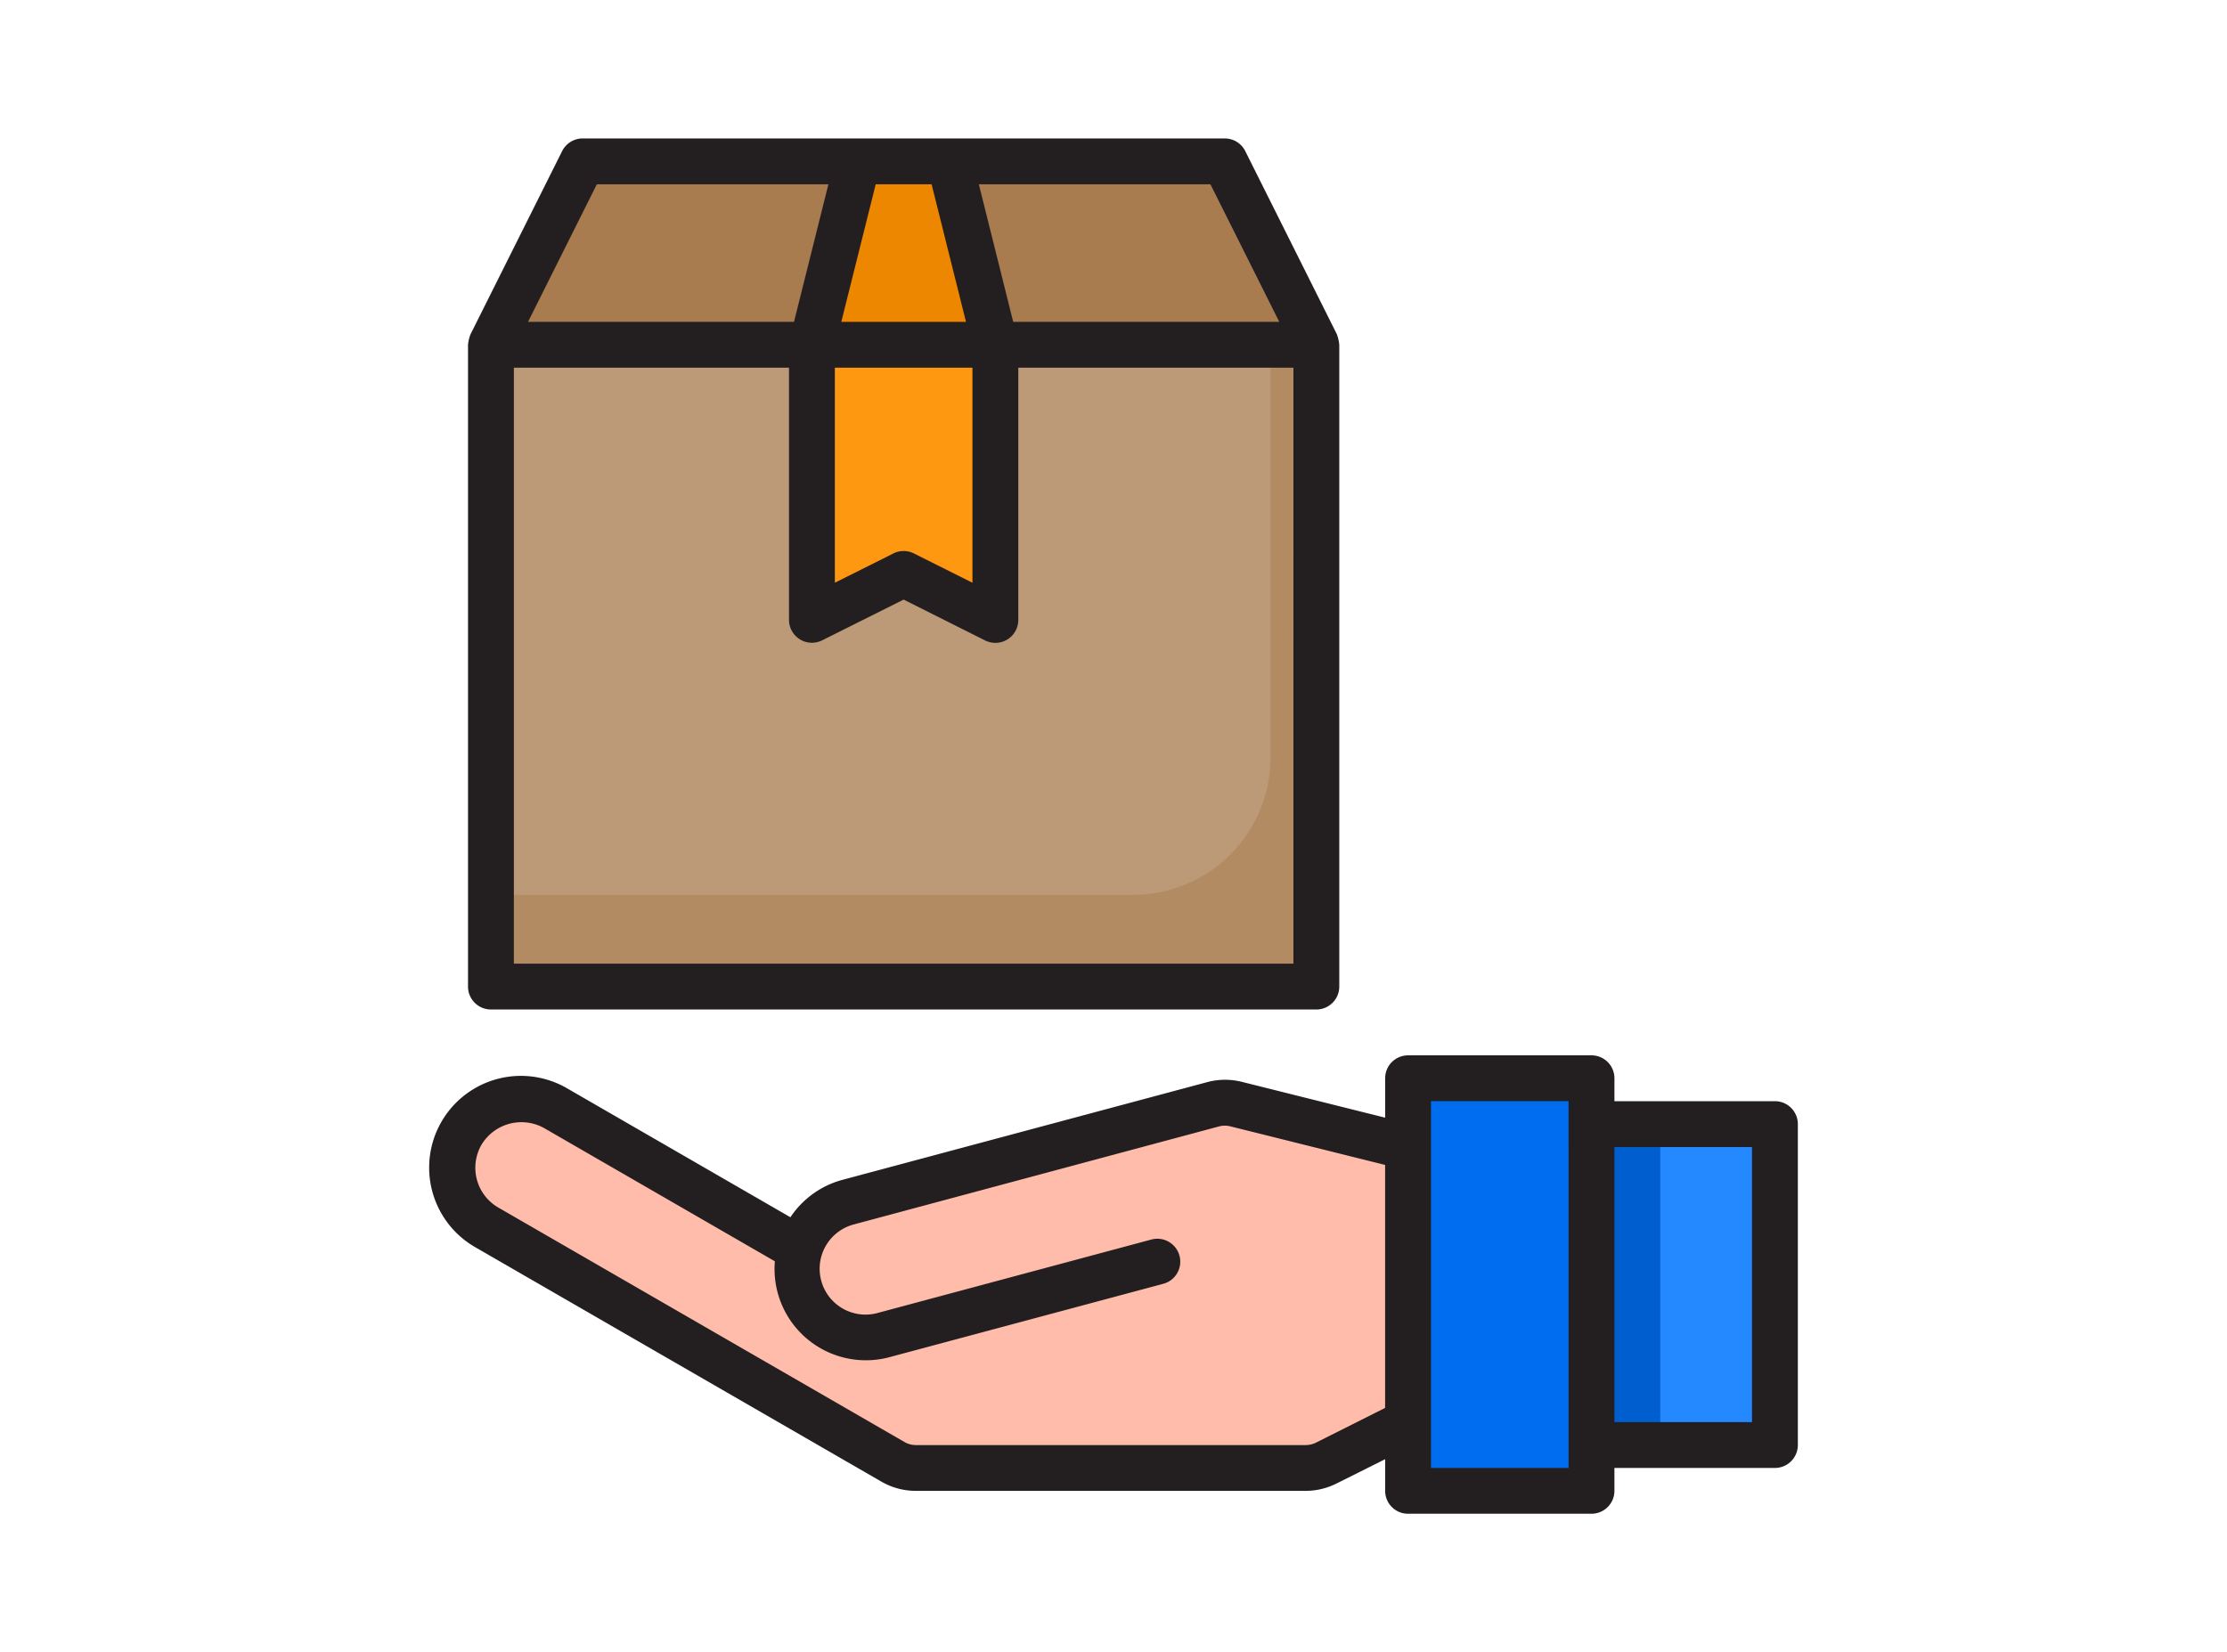 <svg id="Grupo_975380" data-name="Grupo 975380" xmlns="http://www.w3.org/2000/svg" width="190" height="141" viewBox="0 0 190 141">
  <rect id="Rectángulo_305880" data-name="Rectángulo 305880" width="190" height="141" fill="none"/>
  <g id="Send_package" data-name="Send package" transform="translate(34.309 9.815)">
    <path id="Trazado_653550" data-name="Trazado 653550" d="M70.193,44.344a3.891,3.891,0,0,0-1.956.016L37.093,52.7A5.843,5.843,0,0,0,33,56.736L12.115,44.685A5.872,5.872,0,1,0,6.246,54.857L40.921,74.872a3.912,3.912,0,0,0,1.956.524H76.117a3.912,3.912,0,0,0,1.749-.413l7-3.5V48.01Z" transform="translate(0.959 40.061)" fill="#ffbcab"/>
    <path id="Trazado_653551" data-name="Trazado 653551" d="M5,18.649H32.386L36.3,3H12.825Z" transform="translate(2.577 0.956)" fill="#a97c50"/>
    <path id="Trazado_653552" data-name="Trazado 653552" d="M56.3,18.649,48.474,3H25l3.912,15.649Z" transform="translate(21.7 0.956)" fill="#a97c50"/>
    <path id="Trazado_653553" data-name="Trazado 653553" d="M60.649,43H45V78.211H60.649V43Z" transform="translate(40.823 39.203)" fill="#006df0"/>
    <path id="Trazado_653554" data-name="Trazado 653554" d="M53,45H68.649V72.386H53Z" transform="translate(48.472 41.115)" fill="#2488ff"/>
    <path id="Trazado_653555" data-name="Trazado 653555" d="M5,11H75.422V65.773H5Z" transform="translate(2.577 8.605)" fill="#bc9977"/>
    <path id="Trazado_653556" data-name="Trazado 653556" d="M26.825,30.562l7.825,3.912V11H19V34.474Z" transform="translate(15.963 8.605)" fill="#ff9811"/>
    <path id="Trazado_653557" data-name="Trazado 653557" d="M34.649,18.649,30.737,3H22.912L19,18.649Z" transform="translate(15.963 0.956)" fill="#ee8700"/>
    <path id="Trazado_653558" data-name="Trazado 653558" d="M71.51,11V46.211A11.737,11.737,0,0,1,59.773,57.948H5v7.825H75.422V11Z" transform="translate(2.577 8.605)" fill="#b38b63"/>
    <path id="Trazado_653559" data-name="Trazado 653559" d="M53,45h5.868V72.386H53Z" transform="translate(48.472 41.115)" fill="#005ece"/>
    <g id="Grupo_979518" data-name="Grupo 979518" transform="translate(2.305 2)">
      <path id="Trazado_653560" data-name="Trazado 653560" d="M117.122,45.912H103.429V43.956A1.956,1.956,0,0,0,101.472,42H85.823a1.956,1.956,0,0,0-1.956,1.956v3.363L71.629,44.259a5.892,5.892,0,0,0-2.934.025L37.545,52.63a7.754,7.754,0,0,0-4.419,3.187L14.048,44.8A7.829,7.829,0,0,0,6.223,58.365L40.9,78.385a5.868,5.868,0,0,0,2.934.782H77.075a5.9,5.9,0,0,0,2.623-.618l4.169-2.085v2.7a1.956,1.956,0,0,0,1.956,1.956h15.649a1.956,1.956,0,0,0,1.956-1.956V77.211h13.693a1.956,1.956,0,0,0,1.956-1.956V47.868a1.956,1.956,0,0,0-1.956-1.956ZM77.95,75.059a1.988,1.988,0,0,1-.874.2H43.836a1.956,1.956,0,0,1-.978-.262L8.187,54.979a3.926,3.926,0,0,1-1.416-5.35A3.979,3.979,0,0,1,12.1,48.2L31.8,59.576A7.789,7.789,0,0,0,41.6,67.751L64.923,61.5a1.956,1.956,0,1,0-1.011-3.779l-23.329,6.26a3.912,3.912,0,1,1-2.025-7.557L69.7,48.064a1.956,1.956,0,0,1,.978,0l13.185,3.288V72.088Zm21.567,2.152H87.779v-31.3H99.516ZM115.166,73.3H103.429V49.825h11.737Z" transform="translate(-2.305 36.247)" fill="#231f20"/>
      <path id="Trazado_653561" data-name="Trazado 653561" d="M78.139,18.731,70.314,3.082A1.956,1.956,0,0,0,68.553,2H13.781A1.956,1.956,0,0,0,12.03,3.082L4.205,18.731A3.482,3.482,0,0,0,4,19.605V74.378a1.956,1.956,0,0,0,1.956,1.956H76.378a1.956,1.956,0,0,0,1.956-1.956V19.605a3.482,3.482,0,0,0-.2-.874Zm-4.926-1.082h-22.7L47.583,5.912H67.341ZM35.3,21.562H47.036V39.914l-4.994-2.5a1.956,1.956,0,0,0-1.749,0l-4.994,2.5ZM43.552,5.912l2.934,11.737H35.848L38.783,5.912Zm-28.562,0H34.747L31.813,17.649H9.121Zm59.432,66.51H7.912V21.562H31.386V43.079a1.956,1.956,0,0,0,2.831,1.751l6.95-3.476,6.95,3.486a1.956,1.956,0,0,0,2.831-1.761V21.562H74.422Z" transform="translate(-0.685 -2)" fill="#231f20"/>
    </g>
  </g>
</svg>

